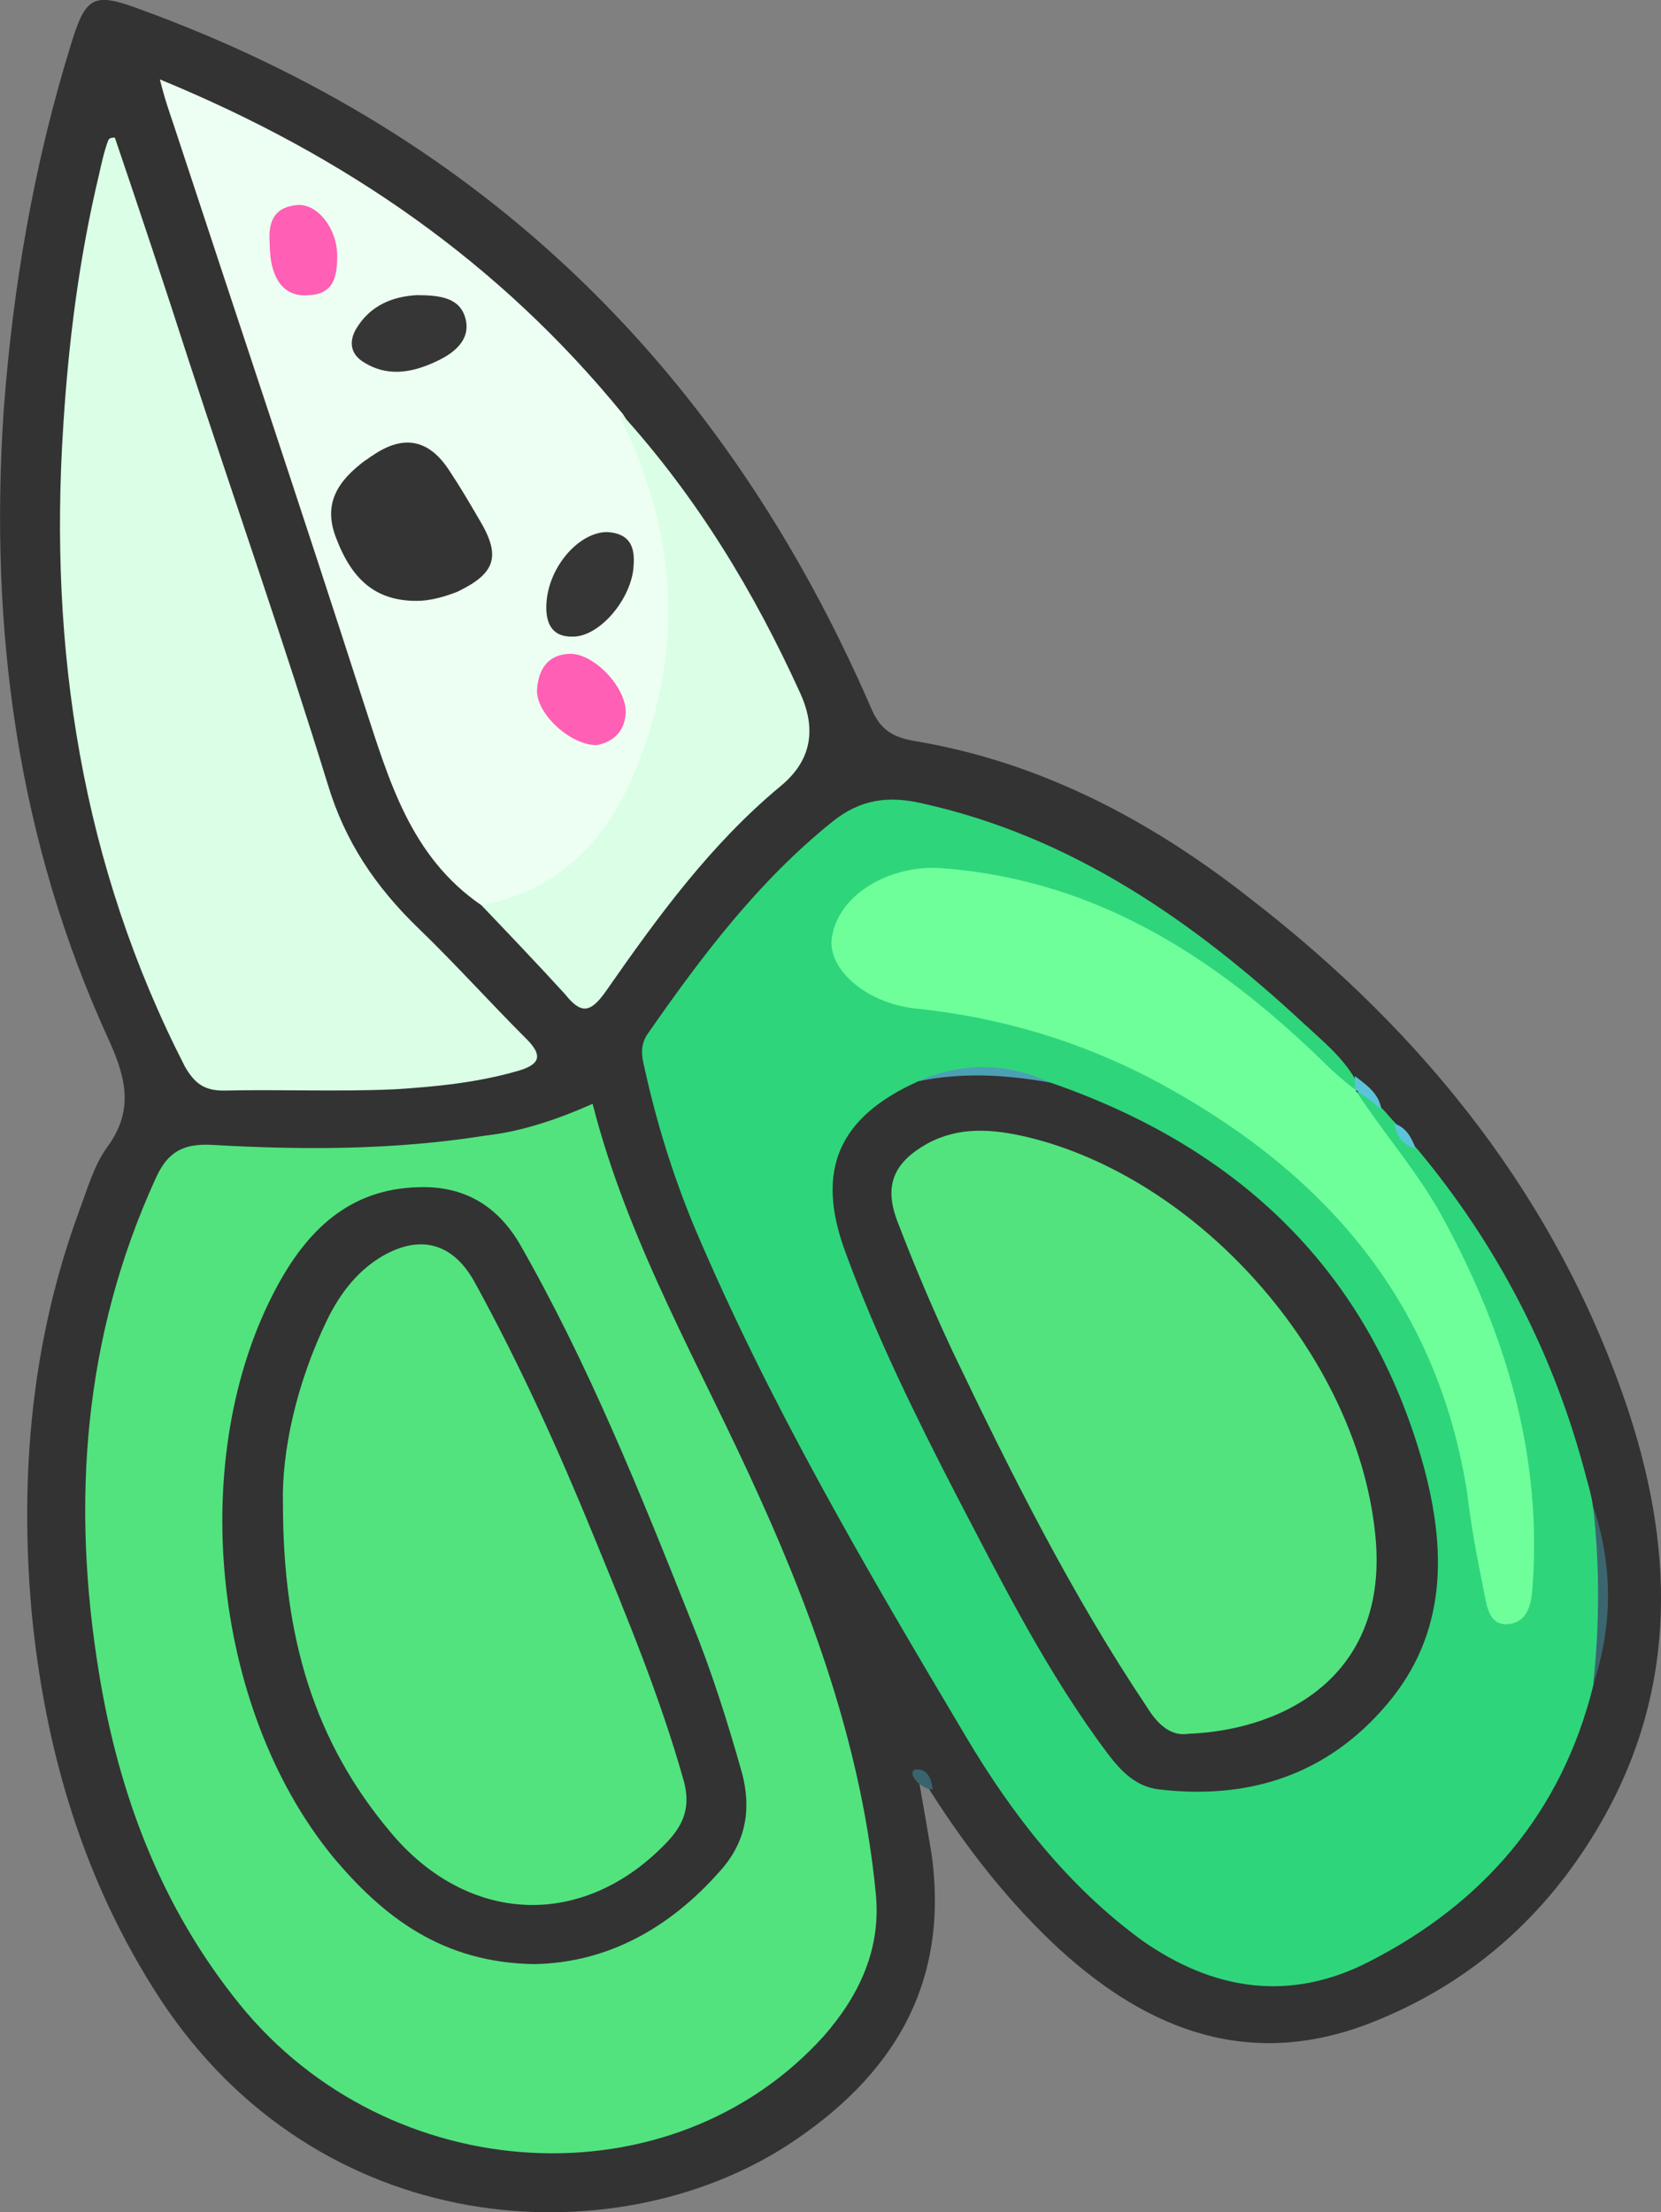 <?xml version="1.0" encoding="UTF-8"?>
<svg id="Layer_2" data-name="Layer 2" xmlns="http://www.w3.org/2000/svg" viewBox="0 0 125.51 167.15">
  <rect x="0" y="0" width="125.51" height="167.15" fill="#808080" stroke="none"/>
  <defs>
    <style>
      .cls-1 {
        fill: #343434;
      }

      .cls-2 {
        fill: #6eff9b;
      }

      .cls-3 {
        fill: #363636;
      }

      .cls-4 {
        fill: #39646d;
      }

      .cls-5 {
        fill: #3b666f;
      }

      .cls-6 {
        fill: #333;
      }

      .cls-7 {
        fill: #ff5fb4;
      }

      .cls-8 {
        fill: #52e37e;
      }

      .cls-9 {
        fill: #4ca0b4;
      }

      .cls-10 {
        fill: #dbffe6;
      }

      .cls-11 {
        fill: #edfff2;
      }

      .cls-12 {
        fill: #2fd57b;
      }

      .cls-13 {
        fill: #5cc4da;
      }
    </style>
  </defs>
  <g id="Layer_1-2" data-name="Layer 1">
    <g id="scissors">
      <path class="cls-6" d="m69.48,134.8c.3,1.7.6,3.4.9,5.2,1.4,9.9-2.9,16.9-10.9,22.1-13.2,8.5-35.4,7.2-47.4-11.1-5.8-8.9-8.7-18.8-9.7-29.3-.9-10.3,0-20.4,3.6-30.2.6-1.6,1.1-3.4,2.1-4.8,2-2.7,1.5-5.1.2-8C1.28,63.5-.82,47.5.28,31,.98,21.6,2.58,12.3,5.38,3.3,6.48-.3,7.08-.6,10.58.7c26.1,9.5,44.2,27.4,55.2,52.7.7,1.7,1.6,2.3,3.4,2.6,9.5,1.6,17.8,6,25.3,11.9,13.2,10.2,23.3,22.8,28.6,38.8,3.6,11,3.6,21.8-2.7,32-4,6.5-9.6,11.3-16.7,14.1-9.1,3.6-16.8.7-23.6-5.5-3.8-3.5-7-7.6-9.8-12-.2-.4-.5-.6-.8-.5h0Z"/>
      <path class="cls-4" d="m69.48,134.8c-.4-.3-.8-1-.3-1.1.9-.1,1.2.7,1.3,1.5-.4,0-.7-.2-1-.4h0Z"/>
      <path class="cls-8" d="m44.78,83.4c2.7,10.6,8.2,19.9,12.6,29.7,4.3,9.5,7.8,19.5,8.8,30,.4,4.1-1.2,7.6-3.9,10.7-11.5,12.8-32.9,11.6-44.2-2.4-5.9-7.3-9.1-15.8-10.6-25-2.1-12.8-1.2-25.4,4.3-37.4.9-2,2.1-2.6,4.2-2.5,6.9.4,13.8.4,20.7-.7,2.7-.3,5.4-1.2,8.1-2.4h0Z"/>
      <path class="cls-12" d="m104.48,83.8c.3.3.6.7,1,1.1.5.7,1,1.3,1.6,1.9,6.1,7.3,10.4,15.6,12.8,24.9.2.7.4,1.4.5,2.2.9,4.5,1.1,9,0,13.5-2.4,9.6-8.3,16.4-16.9,20.8-6,3.1-11.8,2.2-17.2-1.6-5.6-4.1-9.8-9.5-13.3-15.4-7.5-12.6-14.9-25.2-20.6-38.7-1.6-3.9-2.8-7.8-3.7-11.9-.2-.8-.3-1.6.2-2.4,4.1-5.9,8.4-11.6,14-16.1,2.1-1.7,4.2-2,6.8-1.4,11.3,2.5,20.5,8.9,28.8,16.6,1.4,1.3,2.9,2.5,3.9,4.2.3.3.3.7,0,1-1.4.2-2.1-.9-2.8-1.7-4.7-4.7-10.1-8.5-16.1-11.3-4.1-1.9-8.5-2.8-13.1-3.1-.8-.1-1.7.2-2.4.4-2.4.8-4.3,2.9-4.2,4.8.1,1.7,2,3.4,4.6,4,3,.7,6.1.9,9.1,1.8,10.2,2.9,18.9,8.3,25.7,16.4,5.3,6.2,7.8,13.7,8.8,21.7.2,1.4.4,2.8.7,4.2.2.9.1,2.3,1.5,2.2,1.1-.1,1-1.4,1-2.3.1-3.8,0-7.5-.8-11.2-1.9-8.7-5.6-16.5-11.3-23.4-.5-.6-1.2-1.2-1-2.2,1.6-1.1,1.7.5,2.4,1h0Z"/>
      <path class="cls-10" d="m8.68,10.4c1.9,5.6,3.8,11.3,5.6,16.9,3.5,10.7,7.2,21.3,10.5,32,1.3,4.3,3.6,7.7,6.8,10.8,2.8,2.7,5.4,5.6,8.2,8.4,1.2,1.2,1.1,1.9-.6,2.4-3.1.9-6.2,1.2-9.3,1.4-4.3.2-8.7,0-13,.1-1.5,0-2.2-.6-2.9-1.8-7.8-15.2-10.3-31.5-9.2-48.4.4-6.4,1.2-12.7,2.7-19,.2-.9.4-1.8.7-2.6.1-.2.3-.2.5-.2h0Z"/>
      <path class="cls-11" d="m36.38,68.4c-5.4-3.7-7-9.5-8.9-15.3-4.7-14.6-9.6-29.2-14.4-43.8-.3-.9-.6-1.7-1-3.3,14.1,5.8,25.7,13.9,35,25.3,4.7,7.3,5.1,15.2,3,23.4-1.4,5.3-4.1,9.8-8.9,12.7-1.6.8-3,1.8-4.8,1h0Z"/>
      <path class="cls-10" d="m36.38,68.4c5.8-1.1,9.4-4.9,11.5-9.9,3.8-9,3.4-17.9-.9-26.7-.1-.1,0-.3,0-.5,5.7,6.3,10,13.4,13.5,21.1q1.9,4.2-1.5,7c-5.3,4.4-9.3,9.9-13.2,15.5-1.2,1.7-1.9,1.7-3.1.2-2.1-2.3-4.2-4.5-6.3-6.7h0Z"/>
      <path class="cls-5" d="m120.38,127.3c.5-4.5.5-9,0-13.5,1.5,4.5,1.5,9,0,13.5Z"/>
      <path class="cls-13" d="m102.38,82.3v-1c.9.7,1.8,1.3,2,2.5-.6-.5-1.3-1-2-1.5h0Z"/>
      <path class="cls-13" d="m106.98,86.8c-.9-.3-1.5-.9-1.6-1.9.9.3,1.3,1.1,1.6,1.9Z"/>
      <path class="cls-6" d="m40.38,148.4c-6.9-.1-11.4-3.5-15.3-8.2-9.1-11.2-11-30.2-4.2-42.9,2.3-4.3,5.5-7.5,10.8-7.6,3.4-.1,5.9,1.4,7.6,4.3,5.2,9.1,9.1,18.8,13,28.6,1.5,3.7,2.7,7.5,3.8,11.4.7,2.7.3,5.2-1.7,7.4-3.8,4.3-8.5,6.9-14,7h0Z"/>
      <path class="cls-6" d="m79.38,81.8c14.2,4.9,24.1,14.2,28.2,29,1.7,6.3,1.8,12.6-2.8,18-4.5,5.3-10.4,7.2-17.2,6.4-1.7-.2-2.8-1.3-3.8-2.6-4.6-6.1-8-12.9-11.5-19.6-3.1-6-6.1-12.1-8.4-18.4-2.3-6.2-.5-10.2,5.5-12.9,3.4-1.1,6.7-1,10,.1h0Z"/>
      <path class="cls-2" d="m102.38,82.3c2.2,3.4,4.9,6.4,6.8,10,4.7,8.7,7.4,17.9,6.6,27.9-.1,1.1-.4,2.3-1.7,2.5-1.5.2-1.7-1.2-1.9-2.2-.5-2.5-1-5-1.3-7.6-2.2-14.2-10.4-23.9-22.6-30.7-5.9-3.3-12.3-5.3-19.1-6-3.8-.4-6.8-3.1-6.3-5.5.6-3.3,4.6-5.4,8.3-5.1,12,.9,21.2,7.1,29.4,15.2.7.6,1.2,1.1,1.8,1.5h0Z"/>
      <path class="cls-9" d="m79.38,81.8c-3.3-.6-6.7-.8-10-.1,3.4-1.5,6.7-1.4,10,.1Z"/>
      <path class="cls-1" d="m31.48,45.4c-3.1,0-4.9-1.6-6.1-4.8-1-2.6.2-4.3,2.2-5.8.2-.1.4-.3.6-.4q3.5-2.4,5.8,1.2c.8,1.2,1.5,2.4,2.2,3.6,1.7,2.8,1.3,4.1-1.6,5.5-1,.4-2.1.7-3.1.7h0Z"/>
      <path class="cls-3" d="m31.48,22.3c1.8,0,3.3.2,3.7,1.8s-.9,2.6-2.2,3.2c-1.9.9-3.8,1.2-5.6,0-.9-.6-1-1.5-.5-2.4,1.1-1.9,2.9-2.5,4.6-2.6h0Z"/>
      <path class="cls-3" d="m41.28,45.9c0-2.9,2.4-5.7,4.6-5.7,1.7.1,2.1,1.1,2,2.5-.1,2.5-2.6,5.5-4.7,5.4-1.6,0-1.9-1.2-1.9-2.2Z"/>
      <path class="cls-7" d="m45.08,56.3c-2,0-4.6-2.4-4.5-4.2.1-1.4.7-2.6,2.4-2.7,1.9-.1,4.4,2.6,4.3,4.5-.1,1.5-1.1,2.2-2.2,2.4h0Z"/>
      <path class="cls-7" d="m20.38,18.4c-.1-1.3.1-2.7,2-2.9,1.6-.2,3.1,1.8,3.1,3.8,0,1.5-.2,2.9-2.1,3-1.9.2-3-1.2-3-3.9h0Z"/>
      <path class="cls-8" d="m21.38,113.6c-.1-3.9,1-9.1,3.4-14,.9-1.8,2.1-3.4,3.8-4.5,3-1.9,5.6-1.3,7.3,1.8,3.4,6.2,6.3,12.6,9,19.2,2.5,6.1,5,12.1,6.8,18.5.5,1.9,0,3.2-1.2,4.5-6.3,6.7-15.1,6.4-21-.7-5.7-6.8-8.1-14.6-8.1-24.8h0Z"/>
      <path class="cls-8" d="m89.78,131c-1.3.2-2.3-.7-3.1-2-5.7-8.5-10.3-17.7-14.7-26.9-1.5-3.2-2.9-6.5-4.2-9.9-1-2.7-.2-4.4,2.3-5.8,2.4-1.3,4.9-1.1,7.5-.5,13,3.1,24.8,16.4,26.3,29.7,1.3,10.8-6.6,15.1-14.1,15.4h0Z"/>
    </g>
  </g>
</svg>